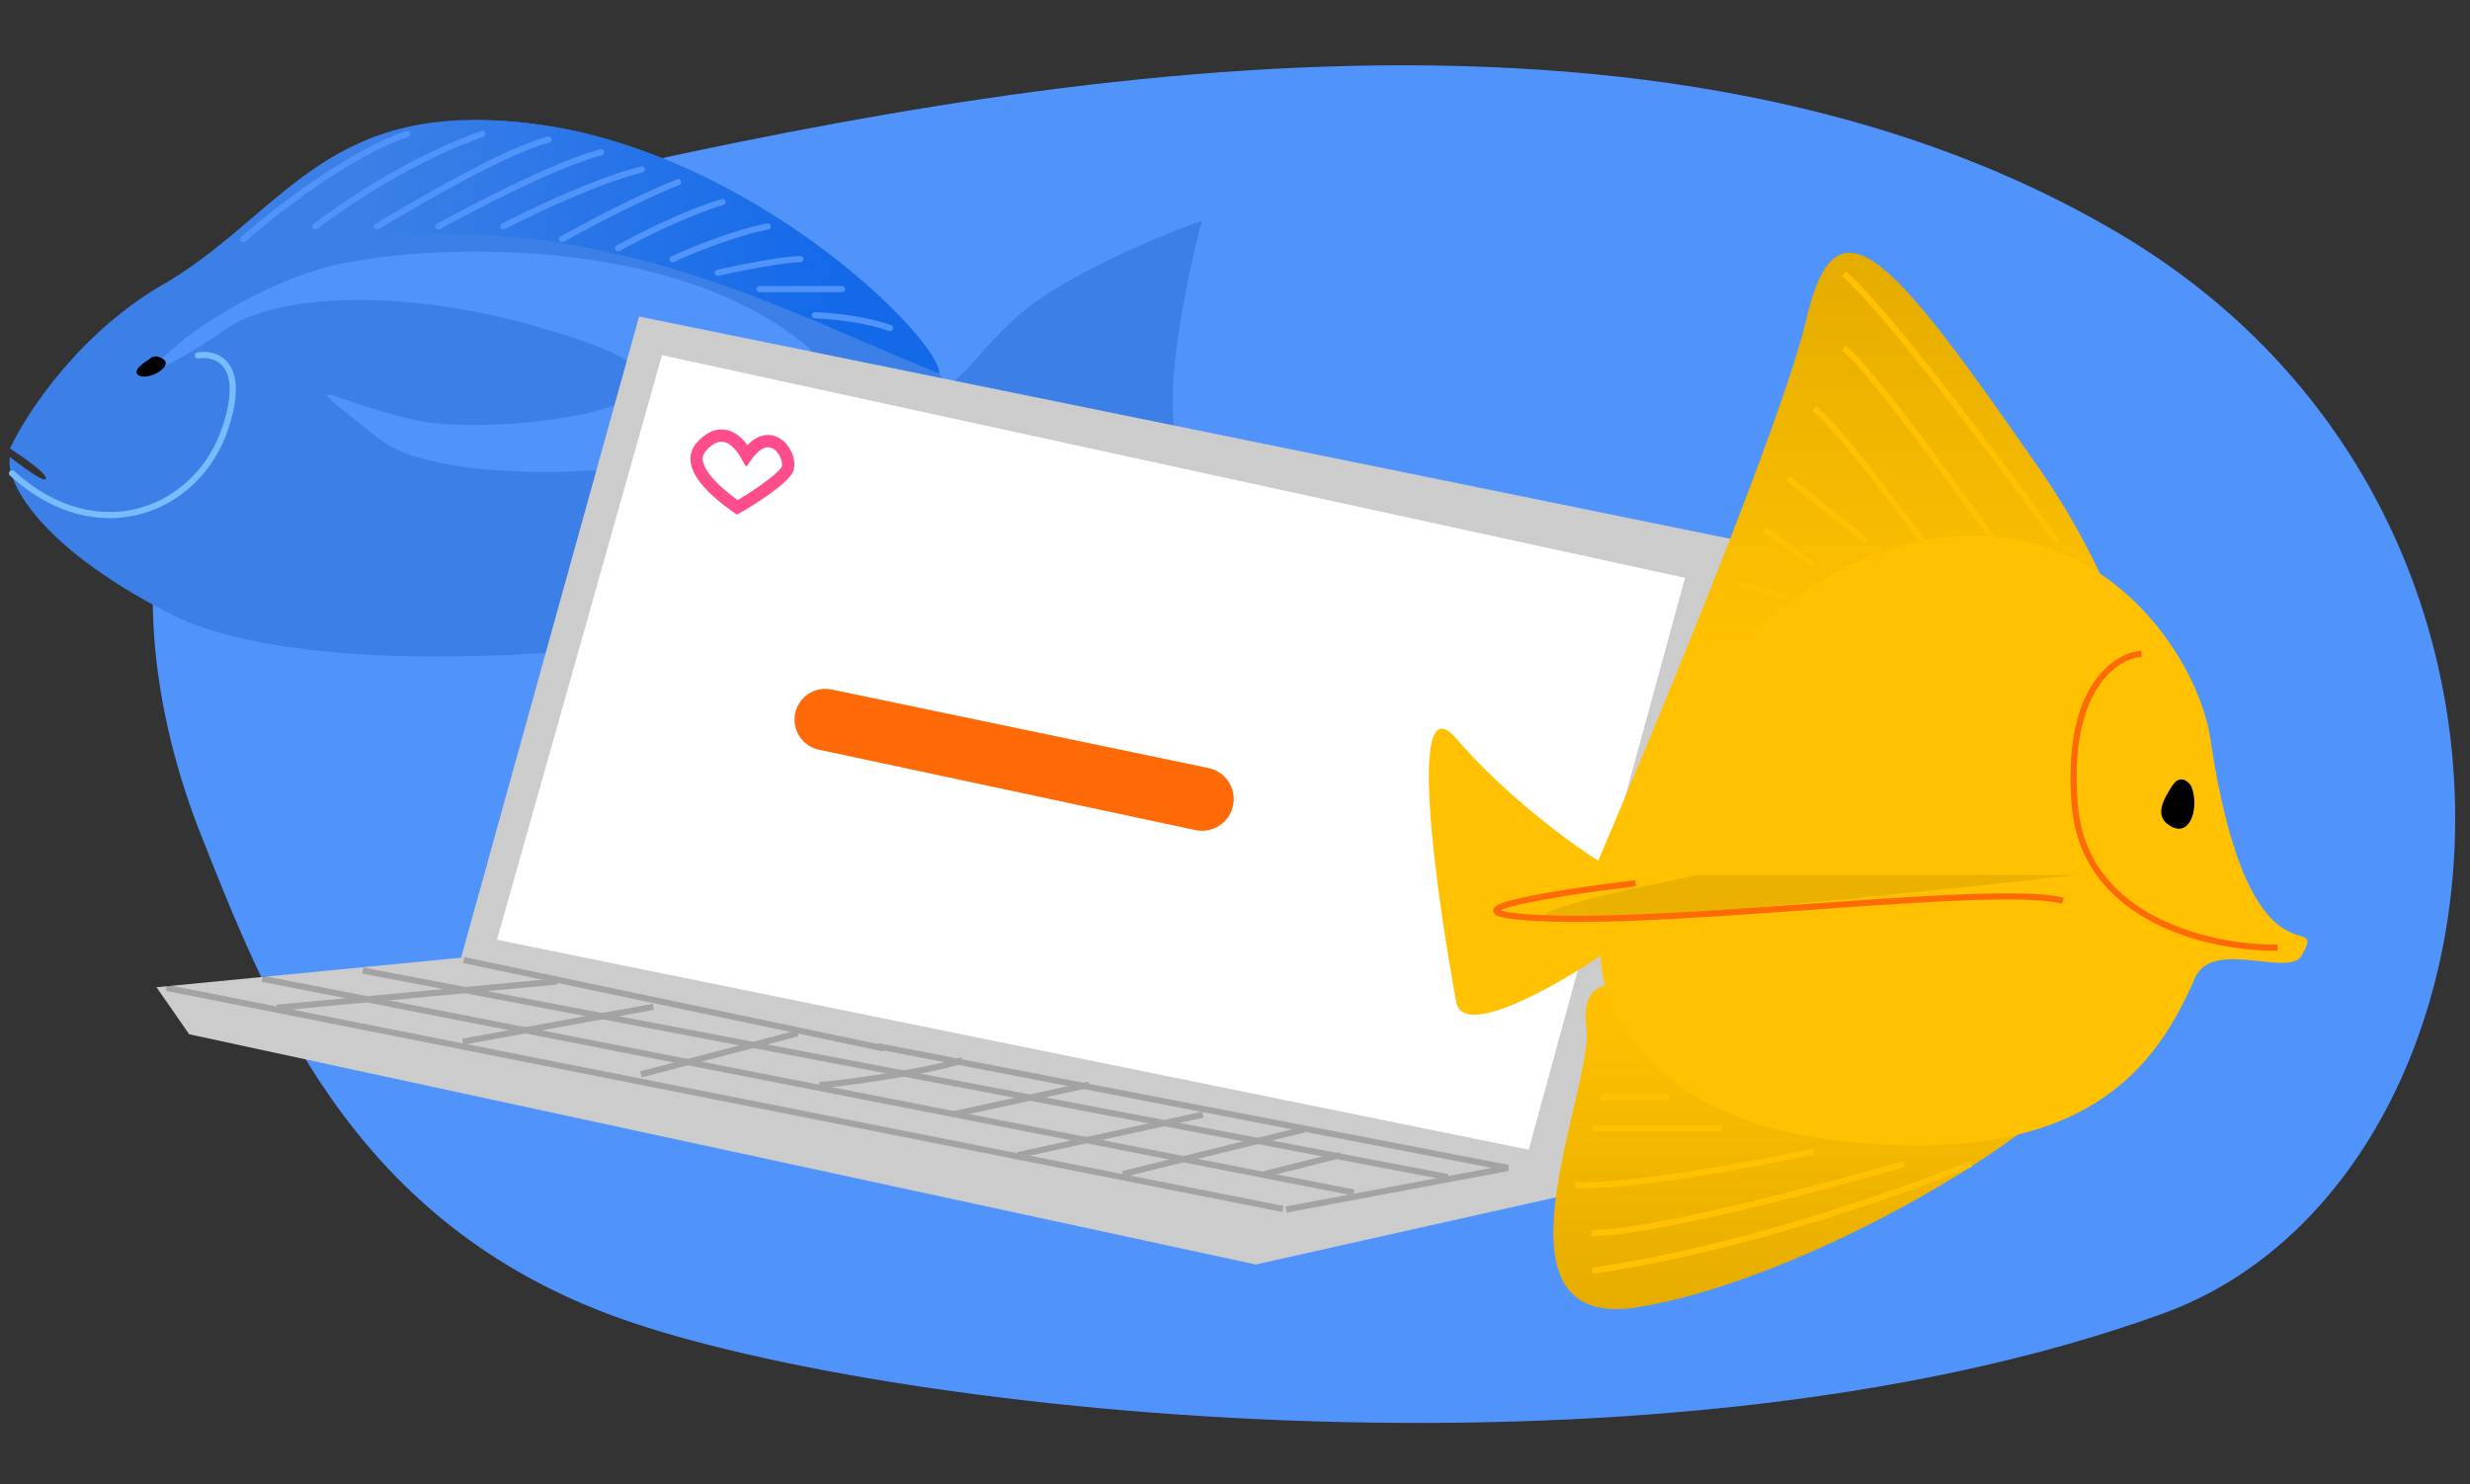 <svg width="401" height="241" viewBox="0 0 401 241" fill="none" xmlns="http://www.w3.org/2000/svg">
<rect x="0" y="0" width="401" height="241" fill="#333333" stroke="none"/>
<path d="M32.607 135.481C43.228 162.247 56.65 197.362 98.64 213.289C140.63 229.217 267.475 243.549 351.047 213.289C409.576 192.098 421.782 83.483 343.525 37.607C265.269 -8.268 154.463 14.771 84.893 30.703C15.322 46.636 19.33 102.023 32.607 135.481Z" fill="#5094FB"/>
<path d="M27.393 45.652C13.148 53.524 4.276 67.051 1.62 72.831C1.62 72.831 7.529 76.558 7.45 77.663C7.371 78.768 1.62 74.19 1.62 74.19C0.839 77.28 4.901 87.92 27.393 99.541C55.51 114.068 135.641 102.821 145.481 95.324C155.322 87.826 148.762 80.797 152.51 77.985C155.509 75.736 186.562 87.045 201.714 92.981C199.527 89.388 194.403 80.328 191.404 72.831C188.405 65.333 192.654 45.027 195.153 35.811C189.842 37.685 177.159 42.84 168.911 48.463C158.602 55.492 154.853 65.802 152.51 60.647C150.167 55.492 122.988 25.502 88.312 20.347C53.635 15.193 45.2 35.811 27.393 45.652Z" fill="#3C80E7"/>
<path d="M88.311 20.347C53.635 15.193 46.928 33.72 27.393 45.652C85.61 26.085 122.23 48.622 152.511 60.647C152.511 54.985 122.988 25.502 88.311 20.347Z" fill="url(#paint0_linear_12:323)"/>
<path d="M51.783 43.723C41.382 46.875 32.478 52.916 29.326 55.542C19.424 63.85 29.326 58.534 37.014 53.217C44.701 47.899 67.148 45.693 95.12 55.542C123.091 65.391 80.937 71.301 67.148 68.149C53.359 64.997 46.661 59.482 61.632 71.301C76.603 83.12 153.427 74.059 130.183 55.542C106.939 37.025 64.784 39.783 51.783 43.723Z" fill="#5094FB"/>
<path d="M203.861 205.286L30.714 167.907L25.406 160.271L74.857 155.475L103.752 51.388L282.127 87.721L260.495 192.615L203.861 205.286Z" fill="#CCCCCC"/>
<g opacity="0.2">
<path d="M208.285 196.274L27.024 160.365M42.585 158.898L219.806 193.61M58.905 157.571L235.068 191.108M75.295 155.864L143.587 170.235" stroke="black"/>
<path d="M208.798 196.362L244.825 189.607L142.497 169.842" stroke="black"/>
<path d="M44.963 163.604L90.446 159.334" stroke="black"/>
<path d="M75.119 169.121L106.062 163.45M104.056 174.416L129.516 167.741M132.99 176.096C134.208 176.319 151.63 173.87 156.257 172.093M154.506 180.956L176.803 176.096M165.264 187.532L195.287 180.956M211.8 183.352L182.277 190.608M217.554 187.532L205.295 190.608" stroke="black"/>
</g>
<path d="M80.683 152.565L107.471 57.658L273.564 93.811L248.181 186.65L80.683 152.565Z" fill="white"/>
<path d="M127.696 76.424C126.663 78.067 121.529 81.388 119.692 82.377C116.254 79.964 111.192 75.669 113.818 72.588C116.445 69.508 119.256 70.402 121.235 73.945C125.306 68.328 128.988 74.37 127.696 76.424Z" stroke="#FF4C8D" stroke-width="2"/>
<path d="M196.194 124.687L135.003 111.934C132.255 111.361 129.576 113.164 129.071 115.924C128.584 118.581 130.299 121.143 132.941 121.708L194.069 134.76C196.907 135.366 199.685 133.507 200.208 130.652C200.71 127.904 198.929 125.257 196.194 124.687Z" fill="#FF6A08"/>
<path d="M257.55 166.648C256.428 158.796 262.691 159.17 265.963 160.339L257.55 144.214C267.832 120.377 289.379 68.498 293.305 51.672C298.212 30.64 307.326 41.857 331.163 76.21C354.999 110.562 354.999 149.122 345.184 166.648C335.369 184.175 291.903 208.012 265.963 212.218C240.023 216.425 258.952 176.463 257.55 166.648Z" fill="url(#paint1_linear_12:323)"/>
<path d="M236.415 119.896C228.366 110.504 233.061 144.493 236.415 162.661C237.464 168.699 252.505 160.146 259.894 155.114C259.894 163.779 267.777 181.947 299.305 185.301C338.716 189.494 350.101 173.15 356.345 158.783C359.181 152.256 371.637 158.783 373.676 155.114C378.195 146.983 365.18 162.661 358.841 119.896C356.806 106.166 339.555 79.647 307.691 88.87C282.199 96.249 265.205 126.045 259.894 140.021C255.422 137.226 244.465 129.288 236.415 119.896Z" fill="#FFC101"/>
<path d="M257.086 149.248C239.799 149.691 262.442 144.631 275.925 142.045H336.874C317.481 144.261 274.374 148.805 257.086 149.248Z" fill="#EAB101"/>
<path d="M347.653 106.141C343.391 106.469 335.26 111.846 336.834 130.73C338.408 149.615 359.456 154.008 369.783 153.844" stroke="#FF6A08"/>
<path d="M265.521 143.395C252.659 144.929 231.607 148.21 250.299 149.059C273.663 150.121 323.931 143.395 334.905 146.227" stroke="#FF6A08"/>
<path d="M352.645 127.585C353.876 125.671 355.21 126.788 355.723 127.585C357.09 130.834 355.723 135.792 352.645 134.253C349.568 132.715 351.106 129.979 352.645 127.585Z" fill="black"/>
<path d="M319.995 188.954C309.23 193.373 281.853 203.028 258.464 206.292M309.117 188.954C296.312 192.694 268.254 200.172 258.464 200.173M294.499 186.914C285.094 188.954 264.175 192.897 255.744 192.354M279.541 183.175C275.801 183.175 266.351 183.175 258.464 183.175M271.042 178.075H259.824M333.962 87.837C325.091 75.565 305.747 49.707 299.331 44.457M323.755 87.837C317.224 78.602 303.196 59.404 299.331 56.487M312.09 87.837C307.41 81.397 297.341 68.079 294.499 66.33M302.976 87.837L290.217 77.63M294.499 91.847L286.572 86.015M290.217 96.951L282.198 94.764" stroke="#FFC101"/>
<path d="M32.135 57.703C35.09 57.211 40.113 58.885 36.567 69.524C32.135 82.822 15.931 89.556 1.951 76.847" stroke="#78BCFF" stroke-linecap="round"/>
<path d="M39.523 38.815C44.482 34.425 56.74 24.866 66.104 21.744M51.208 36.775C56.573 32.629 67.567 25.451 78.297 21.744M61.211 36.775C67.732 32.901 81.628 24.654 89.041 22.654M71.125 36.775C77.451 33.392 89.924 26.772 97.573 24.713M81.687 36.775C86.198 34.421 97.014 29.273 104.192 27.508M91.248 38.815C94.827 36.811 103.604 32.156 110.076 29.567M100.368 40.305C103.506 38.54 111.282 34.568 117.284 32.803M109.194 42.07C112.185 40.697 119.461 37.716 124.639 36.775M116.549 44.277C119.834 43.541 127.11 42.07 129.934 42.07M123.315 46.925C126.796 46.925 134.347 46.925 136.701 46.925M132.288 51.19C134.543 51.239 140.143 51.72 144.497 53.25" stroke="#5094FB" stroke-linecap="round"/>
<path d="M22.601 60.98C21.326 60.343 23.132 58.969 24.195 58.362C24.498 57.983 25.401 57.452 26.584 58.362C28.064 59.5 24.195 61.776 22.601 60.98Z" fill="black"/>
<defs>
<linearGradient id="paint0_linear_12:323" x1="136.827" y1="40.054" x2="58.526" y2="31.644" gradientUnits="userSpaceOnUse">
<stop stop-color="#1469E9"/>
<stop offset="1" stop-color="#3C80E7"/>
</linearGradient>
<linearGradient id="paint1_linear_12:323" x1="301.774" y1="41.044" x2="301.774" y2="212.527" gradientUnits="userSpaceOnUse">
<stop stop-color="#E4AC00"/>
<stop offset="0.375" stop-color="#FFC101"/>
<stop offset="0.714" stop-color="#FEC001"/>
<stop offset="1" stop-color="#E6AD00"/>
</linearGradient>
</defs>
</svg>
